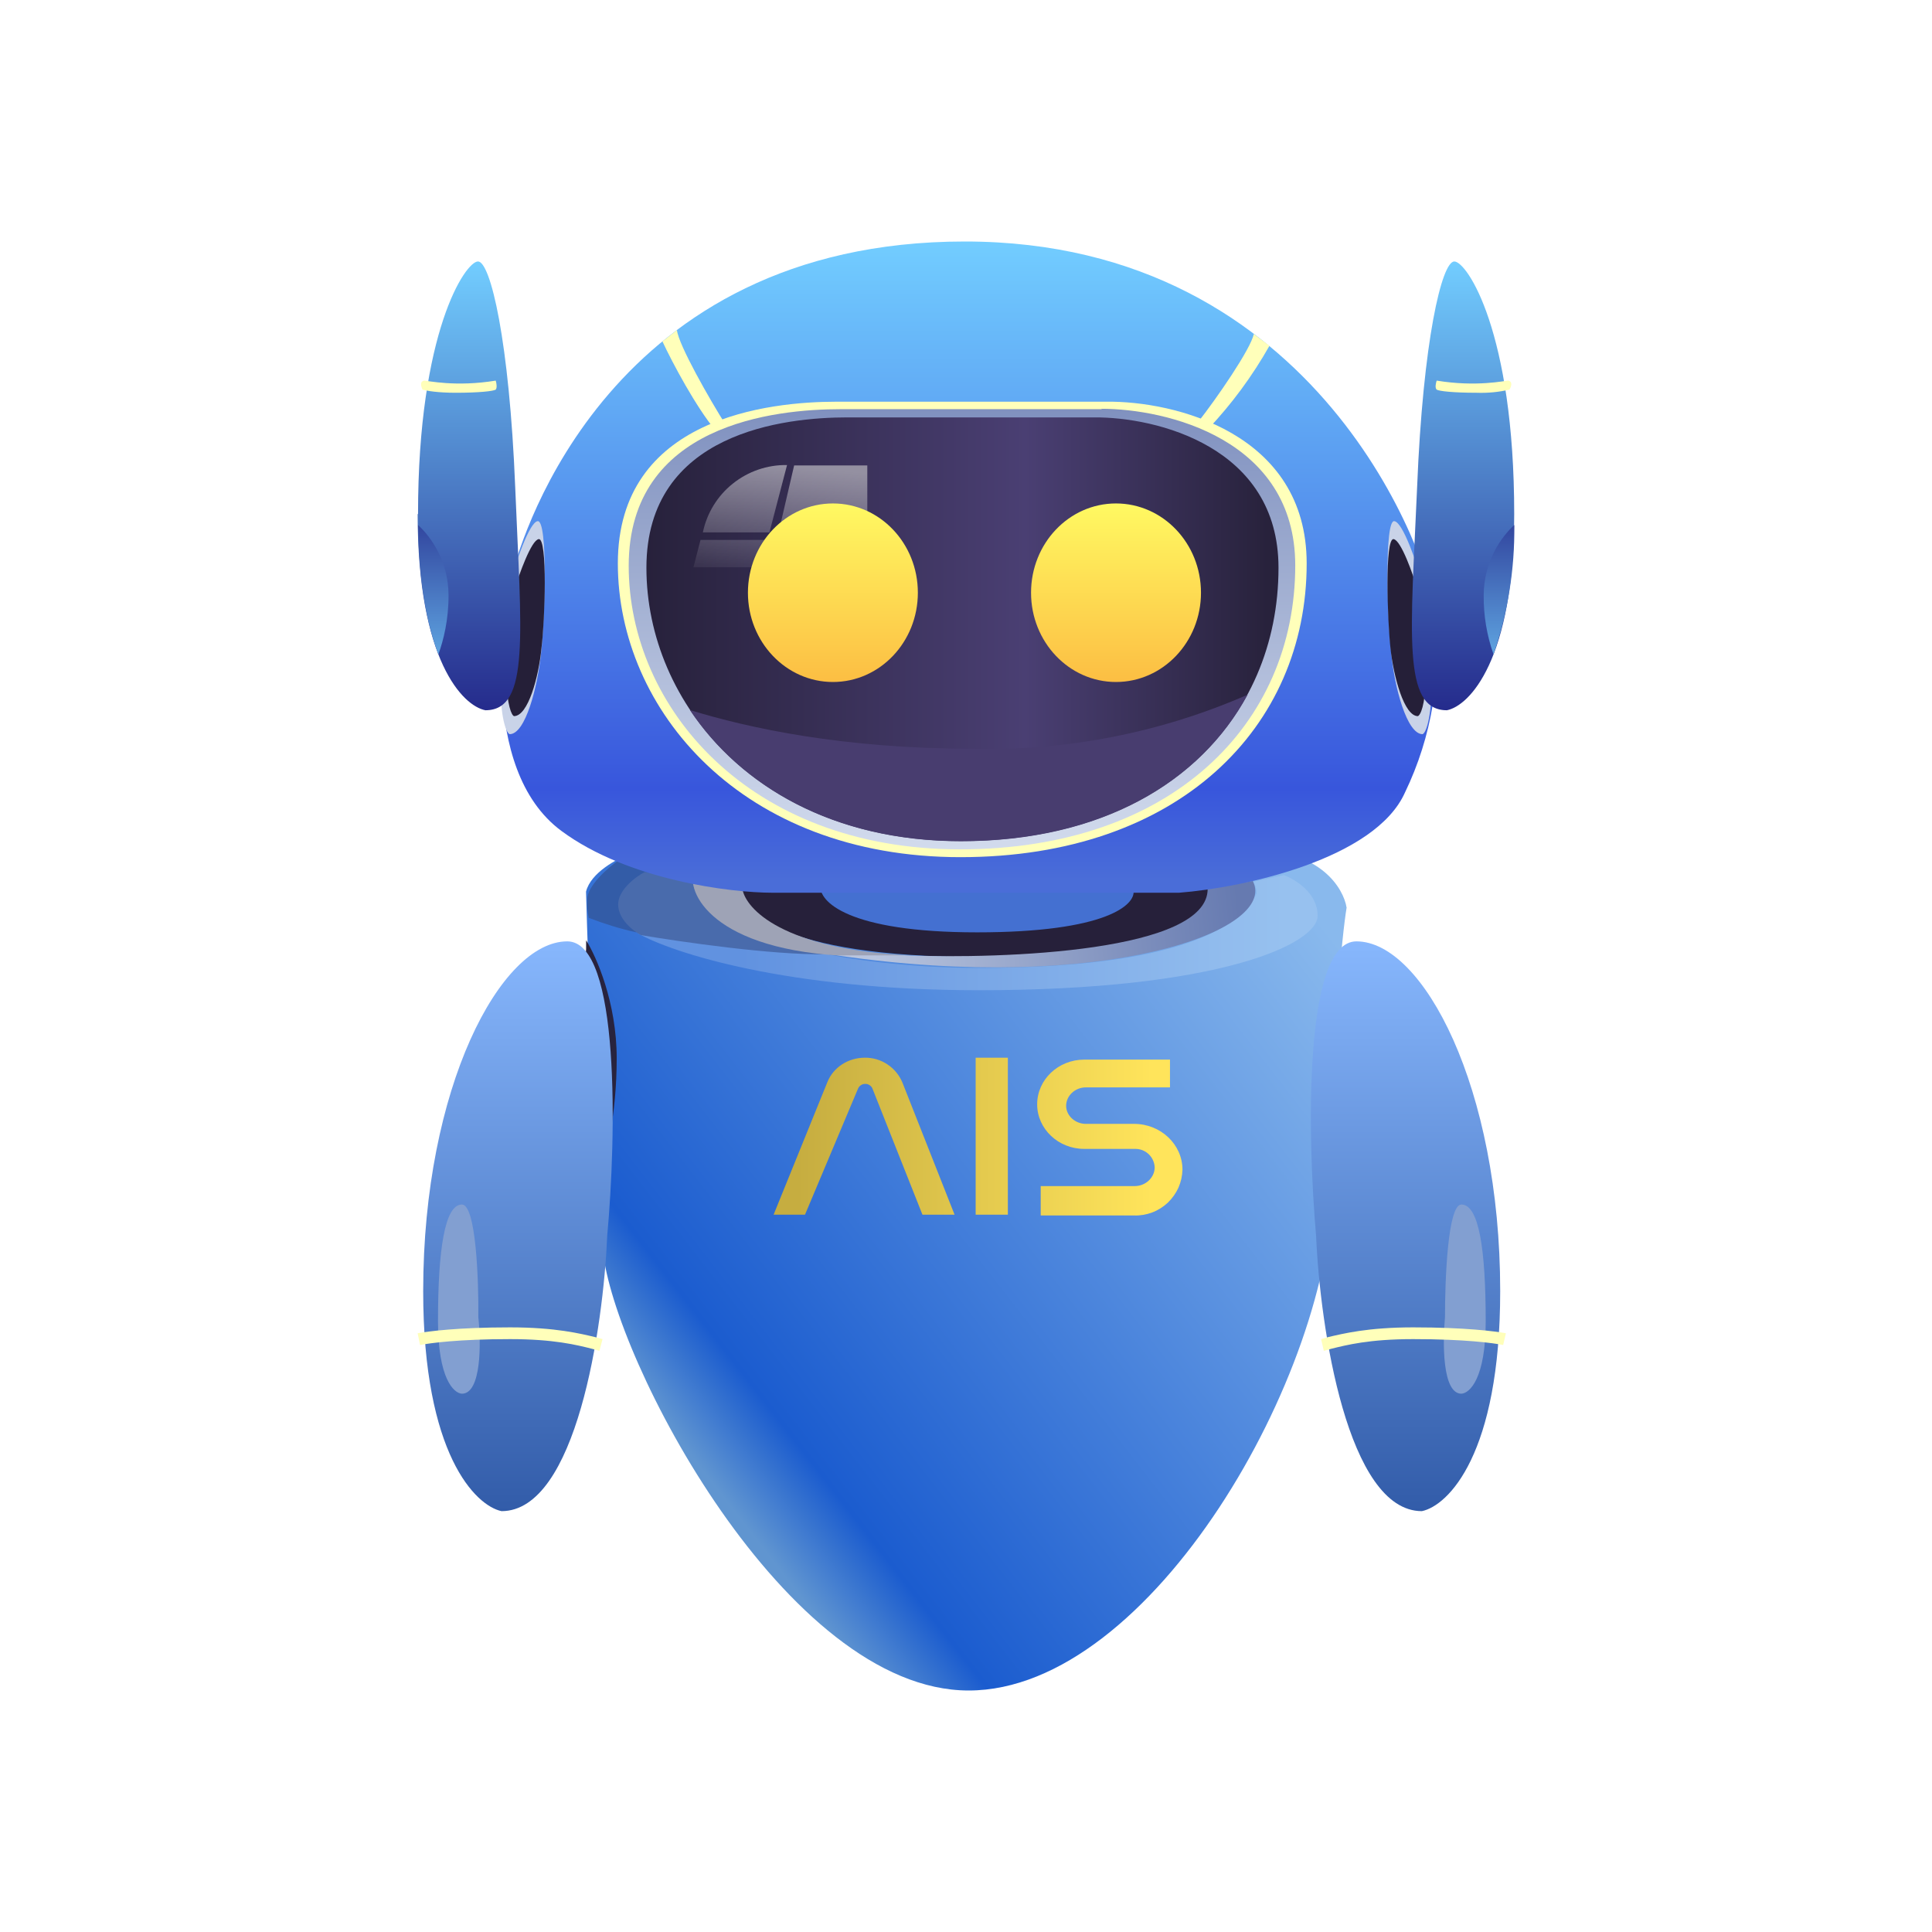 <svg width="24" height="24" viewBox="0 0 24 24" fill="none" xmlns="http://www.w3.org/2000/svg">
<rect x="0" y="0" width="24" height="24" fill="#333333" stroke="none"/>
<g clip-path="url(#clip0_328_26492)">
<path d="M24 0H0V24H24V0Z" fill="white"/>
<path d="M7.489 15.532C7.392 14.462 7.309 12.112 7.28 11.076C7.339 10.838 7.669 10.667 7.82 10.609C10.058 10.594 14.733 10.56 15.57 10.56C16.402 10.56 16.689 11.032 16.728 11.275C16.669 11.635 16.552 12.822 16.552 14.7C16.552 17.045 14.305 21 12.033 21C9.761 21 7.616 16.87 7.489 15.532Z" fill="url(#paint0_linear_328_26492)"/>
<path d="M10.214 11.839C9.448 11.799 8.684 11.718 7.927 11.596C8.346 11.834 9.776 12.301 12.16 12.301C15.142 12.301 16.368 11.727 16.368 11.377C16.368 11.09 16.09 10.925 15.949 10.871L15.565 10.954C15.595 10.996 15.61 11.047 15.609 11.1C15.21 11.912 13.303 12.024 12.155 12.024C11.245 12.024 10.481 11.902 10.209 11.839H10.214Z" fill="url(#paint1_linear_328_26492)"/>
<path d="M12.142 11.888C9.68 11.888 9.135 11.294 9.169 10.992H15.104V11.104C15.143 11.362 14.603 11.888 12.142 11.888Z" fill="#26203A"/>
<path d="M12.14 11.582C10.525 11.582 10.165 11.192 10.194 10.998H14.081V11.066C14.106 11.236 13.751 11.582 12.136 11.582H12.14Z" fill="#4470D1"/>
<path d="M7.295 11.173C7.295 11.003 7.552 10.779 7.684 10.687L8.063 10.832L7.903 11.582C7.702 11.537 7.505 11.476 7.314 11.402C7.297 11.328 7.291 11.253 7.295 11.178V11.173Z" fill="#335CA7"/>
<path d="M7.679 11.236C7.679 11.421 7.869 11.567 7.961 11.616C8.448 11.699 9.586 11.864 10.248 11.854C8.983 11.674 8.642 11.164 8.638 10.93L8.01 10.833C7.903 10.886 7.679 11.052 7.679 11.236Z" fill="#496BAC"/>
<path d="M9.227 11.046L8.604 10.929C8.619 11.294 9.188 11.994 11.314 11.868C9.723 11.795 9.261 11.289 9.222 11.041L9.227 11.046Z" fill="#9EA3B6"/>
<path d="M11.232 11.868H10.395C13.693 12.349 15.887 11.566 15.562 10.943L15.002 11.041C15.007 11.819 12.492 11.916 11.232 11.868Z" fill="url(#paint2_linear_328_26492)"/>
<path d="M14.646 11.09H9.601C9.071 11.09 7.801 10.934 6.974 10.322C5.928 9.548 6.254 7.534 6.371 7.101C6.488 6.673 7.568 3 11.985 3C16.407 3 17.774 6.989 17.823 7.592V7.612C17.916 8.376 17.788 9.151 17.453 9.845C17.083 10.672 15.454 11.027 14.646 11.09Z" fill="url(#paint3_linear_328_26492)"/>
<path d="M13.746 4.99H10.394C9.557 4.99 7.675 5.185 7.675 6.999C7.675 8.814 9.212 10.648 11.931 10.648C14.651 10.648 16.232 9.028 16.232 6.999C16.232 5.374 14.578 4.98 13.746 4.99Z" fill="#FFFFBA"/>
<path d="M13.687 5.083H10.442C9.63 5.083 7.81 5.268 7.81 7.029C7.81 8.78 9.299 10.551 11.926 10.551C14.557 10.551 16.09 8.994 16.09 7.024C16.09 5.452 14.485 5.078 13.682 5.078L13.687 5.083Z" fill="url(#paint4_linear_328_26492)"/>
<path d="M6.678 6.474C6.576 6.488 6.405 6.994 6.332 7.242C6.284 7.495 6.206 8.103 6.216 8.536C6.225 8.974 6.298 9.11 6.332 9.12C6.527 9.12 6.678 8.536 6.722 8.108C6.77 7.685 6.809 6.454 6.678 6.474Z" fill="#C9D3E8"/>
<path d="M6.692 6.697C6.599 6.711 6.449 7.135 6.385 7.339C6.351 7.543 6.278 8.049 6.288 8.409C6.298 8.769 6.356 8.886 6.385 8.896C6.56 8.896 6.692 8.409 6.726 8.054C6.77 7.704 6.804 6.682 6.692 6.697Z" fill="#251F38"/>
<path d="M5.188 6.386C5.188 8.2 5.748 8.769 6.03 8.823C6.59 8.823 6.473 7.864 6.4 6.05C6.327 4.235 6.093 3.248 5.938 3.248C5.782 3.248 5.193 4.119 5.193 6.386H5.188Z" fill="url(#paint5_linear_328_26492)"/>
<path d="M6.158 4.728C5.662 4.81 5.307 4.728 5.268 4.728C5.209 4.742 5.234 4.806 5.248 4.84C5.297 4.854 5.433 4.879 5.662 4.879C5.949 4.879 6.129 4.859 6.158 4.84C6.177 4.82 6.168 4.757 6.158 4.728Z" fill="#FFFFBA"/>
<path d="M5.446 8.128C5.509 7.953 5.572 7.705 5.572 7.398C5.572 6.965 5.344 6.659 5.193 6.522C5.203 7.252 5.31 7.773 5.446 8.128Z" fill="url(#paint6_linear_328_26492)"/>
<path d="M17.321 6.474C17.428 6.488 17.598 6.994 17.671 7.242C17.72 7.495 17.798 8.103 17.788 8.536C17.773 8.974 17.705 9.11 17.671 9.12C17.477 9.12 17.321 8.536 17.282 8.108C17.233 7.685 17.195 6.454 17.321 6.474Z" fill="#C9D3E8"/>
<path d="M17.312 6.697C17.404 6.711 17.555 7.135 17.613 7.339C17.652 7.543 17.725 8.049 17.711 8.409C17.706 8.769 17.643 8.886 17.613 8.896C17.443 8.896 17.312 8.409 17.273 8.054C17.234 7.704 17.2 6.682 17.312 6.697Z" fill="#251F38"/>
<path d="M18.81 6.386C18.81 8.2 18.251 8.769 17.974 8.823C17.414 8.823 17.526 7.864 17.604 6.05C17.677 4.235 17.91 3.248 18.066 3.248C18.222 3.248 18.81 4.119 18.81 6.386Z" fill="url(#paint7_linear_328_26492)"/>
<path d="M17.847 4.728C18.343 4.81 18.698 4.728 18.737 4.728C18.796 4.742 18.771 4.806 18.752 4.84C18.618 4.871 18.48 4.884 18.343 4.879C18.056 4.879 17.876 4.859 17.847 4.84C17.823 4.82 17.837 4.757 17.847 4.728Z" fill="#FFFFBA"/>
<path d="M18.553 8.128C18.47 7.893 18.429 7.647 18.431 7.398C18.431 6.965 18.66 6.659 18.811 6.522C18.818 7.068 18.731 7.612 18.553 8.128Z" fill="url(#paint8_linear_328_26492)"/>
<path d="M13.595 5.185H10.525C9.757 5.185 8.03 5.365 8.03 7.053C8.03 8.746 9.441 10.448 11.936 10.448C14.427 10.448 15.882 8.945 15.882 7.053C15.882 5.545 14.359 5.18 13.595 5.185Z" fill="url(#paint9_linear_328_26492)"/>
<path d="M15.498 8.63C14.422 9.101 13.256 9.33 12.083 9.301C10.477 9.301 9.295 9.044 8.57 8.82C9.198 9.759 10.346 10.45 11.937 10.45C13.678 10.45 14.909 9.72 15.498 8.63Z" fill="#483D6F"/>
<path d="M9.558 6.614H8.731C8.781 6.375 8.912 6.16 9.103 6.008C9.294 5.855 9.532 5.773 9.777 5.777L9.558 6.614ZM10.774 5.782H9.865L9.675 6.6H10.774V5.782ZM8.702 6.707H9.539L9.461 7.047H8.614L8.702 6.707Z" fill="url(#paint10_linear_328_26492)"/>
<path d="M10.347 8.472C10.93 8.472 11.402 7.975 11.402 7.363C11.402 6.75 10.93 6.254 10.347 6.254C9.764 6.254 9.291 6.75 9.291 7.363C9.291 7.975 9.764 8.472 10.347 8.472Z" fill="url(#paint11_linear_328_26492)"/>
<path d="M13.863 8.472C14.446 8.472 14.919 7.975 14.919 7.363C14.919 6.75 14.446 6.254 13.863 6.254C13.28 6.254 12.808 6.75 12.808 7.363C12.808 7.975 13.28 8.472 13.863 8.472Z" fill="url(#paint12_linear_328_26492)"/>
<path d="M8.891 5.351C8.648 5.059 8.356 4.514 8.229 4.241L8.409 4.1C8.429 4.285 8.818 4.966 9.018 5.282C8.988 5.307 8.925 5.351 8.891 5.351ZM15.006 5.331C15.302 5.018 15.558 4.67 15.77 4.295L15.575 4.149C15.541 4.329 15.113 4.952 14.875 5.253C14.904 5.278 14.972 5.326 15.006 5.331Z" fill="#FFFFBA"/>
<path d="M7.281 11.68V11.792C7.233 12.356 7.125 13.514 7.125 13.606C7.125 13.699 7.344 14.297 7.456 14.589C7.524 14.399 7.661 13.845 7.661 13.149C7.661 12.453 7.408 11.884 7.281 11.68Z" fill="#28233E"/>
<path d="M5.257 16.038C5.257 18.067 5.909 18.704 6.23 18.772C7.159 18.772 7.495 16.49 7.543 15.352C7.655 14.131 7.709 11.694 7.047 11.694C6.22 11.694 5.257 13.508 5.257 16.038Z" fill="url(#paint13_linear_328_26492)"/>
<path d="M5.441 16.413C5.441 17.123 5.636 17.308 5.738 17.313C5.981 17.313 5.977 16.68 5.942 16.364C5.947 15.897 5.913 14.963 5.738 14.963C5.524 14.963 5.441 15.527 5.441 16.413Z" fill="#829FD1"/>
<path d="M6.337 16.635C5.694 16.635 5.344 16.684 5.218 16.708L5.188 16.562C5.325 16.538 5.685 16.489 6.337 16.489C6.901 16.489 7.212 16.567 7.397 16.611L7.485 16.635L7.446 16.781C7.416 16.773 7.387 16.765 7.358 16.756C7.168 16.708 6.881 16.635 6.337 16.635Z" fill="#FFFFBA"/>
<path d="M18.636 16.038C18.636 18.067 17.989 18.704 17.663 18.772C16.739 18.772 16.398 16.49 16.349 15.352C16.242 14.131 16.189 11.694 16.85 11.694C17.677 11.694 18.636 13.508 18.636 16.038Z" fill="url(#paint14_linear_328_26492)"/>
<path d="M18.456 16.413C18.456 17.123 18.257 17.308 18.154 17.313C17.916 17.313 17.921 16.68 17.95 16.364C17.95 15.897 17.984 14.963 18.154 14.963C18.373 14.963 18.456 15.527 18.456 16.413Z" fill="#829FD1"/>
<path d="M17.555 16.635C18.202 16.635 18.552 16.684 18.673 16.708L18.707 16.562C18.571 16.538 18.206 16.489 17.555 16.489C16.99 16.489 16.684 16.567 16.494 16.611L16.411 16.635L16.445 16.781L16.533 16.756C16.727 16.708 17.009 16.635 17.555 16.635Z" fill="#FFFFBA"/>
<path d="M10.277 13.445L9.61 15.089H10L10.661 13.518C10.669 13.502 10.682 13.488 10.697 13.479C10.713 13.469 10.73 13.464 10.749 13.465C10.767 13.464 10.785 13.469 10.8 13.479C10.816 13.488 10.828 13.502 10.836 13.518L11.459 15.089H11.858L11.211 13.45C11.173 13.357 11.108 13.278 11.025 13.223C10.942 13.167 10.844 13.138 10.744 13.139C10.535 13.139 10.35 13.26 10.277 13.445ZM12.12 13.139H12.52V15.089H12.12V13.143V13.139ZM12.928 15.099V14.734H14.096C14.232 14.734 14.344 14.627 14.344 14.501C14.341 14.438 14.314 14.38 14.269 14.337C14.223 14.294 14.163 14.271 14.101 14.272H13.468C13.147 14.272 12.884 14.024 12.884 13.718C12.884 13.411 13.147 13.163 13.468 13.163H14.534V13.508H13.488C13.356 13.508 13.244 13.611 13.244 13.737C13.244 13.859 13.356 13.961 13.488 13.961H14.086C14.422 13.961 14.689 14.219 14.689 14.53C14.687 14.607 14.67 14.683 14.639 14.754C14.607 14.824 14.562 14.887 14.506 14.941C14.45 14.993 14.384 15.035 14.312 15.062C14.24 15.089 14.163 15.102 14.086 15.099H12.928Z" fill="url(#paint15_linear_328_26492)"/>
</g>
<defs>
<linearGradient id="paint0_linear_328_26492" x1="16.728" y1="11.864" x2="8.638" y2="18.144" gradientUnits="userSpaceOnUse">
<stop stop-color="#89B9ED"/>
<stop offset="0.89" stop-color="#1B5CCF"/>
<stop offset="1" stop-color="#6095D0"/>
</linearGradient>
<linearGradient id="paint1_linear_328_26492" x1="9.202" y1="11.98" x2="15.959" y2="11.98" gradientUnits="userSpaceOnUse">
<stop stop-color="#6192E0"/>
<stop offset="1" stop-color="#97C1EF"/>
</linearGradient>
<linearGradient id="paint2_linear_328_26492" x1="10.867" y1="12.082" x2="15.425" y2="11.615" gradientUnits="userSpaceOnUse">
<stop stop-color="#B9C5DE"/>
<stop offset="1" stop-color="#667AB0"/>
</linearGradient>
<linearGradient id="paint3_linear_328_26492" x1="12.038" y1="3" x2="12.038" y2="11.09" gradientUnits="userSpaceOnUse">
<stop stop-color="#72CDFF"/>
<stop offset="0.84" stop-color="#3856DC"/>
<stop offset="0.98" stop-color="#4A6DD8"/>
</linearGradient>
<linearGradient id="paint4_linear_328_26492" x1="11.955" y1="5.078" x2="11.955" y2="10.551" gradientUnits="userSpaceOnUse">
<stop stop-color="#8091BF"/>
<stop offset="1" stop-color="#D2DBED"/>
</linearGradient>
<linearGradient id="paint5_linear_328_26492" x1="5.826" y1="3.248" x2="5.826" y2="8.823" gradientUnits="userSpaceOnUse">
<stop stop-color="#72CDFF"/>
<stop offset="1" stop-color="#252B8C"/>
</linearGradient>
<linearGradient id="paint6_linear_328_26492" x1="5.383" y1="6.522" x2="5.383" y2="8.128" gradientUnits="userSpaceOnUse">
<stop stop-color="#32469F"/>
<stop offset="1" stop-color="#5EA3E0"/>
</linearGradient>
<linearGradient id="paint7_linear_328_26492" x1="18.173" y1="3.248" x2="18.173" y2="8.823" gradientUnits="userSpaceOnUse">
<stop stop-color="#72CDFF"/>
<stop offset="1" stop-color="#252B8C"/>
</linearGradient>
<linearGradient id="paint8_linear_328_26492" x1="18.621" y1="6.522" x2="18.621" y2="8.128" gradientUnits="userSpaceOnUse">
<stop stop-color="#32469F"/>
<stop offset="1" stop-color="#5EA3E0"/>
</linearGradient>
<linearGradient id="paint9_linear_328_26492" x1="8.03" y1="6.892" x2="15.741" y2="6.892" gradientUnits="userSpaceOnUse">
<stop stop-color="#27213B"/>
<stop offset="0.61" stop-color="#4A3F73"/>
<stop offset="1" stop-color="#28223C"/>
</linearGradient>
<linearGradient id="paint10_linear_328_26492" x1="9.694" y1="5.777" x2="9.543" y2="7.329" gradientUnits="userSpaceOnUse">
<stop stop-color="#9490A1"/>
<stop offset="1" stop-color="#9490A1" stop-opacity="0"/>
</linearGradient>
<linearGradient id="paint11_linear_328_26492" x1="10.347" y1="6.254" x2="10.347" y2="8.472" gradientUnits="userSpaceOnUse">
<stop stop-color="#FFF962"/>
<stop offset="1" stop-color="#FCBE43"/>
</linearGradient>
<linearGradient id="paint12_linear_328_26492" x1="13.863" y1="6.254" x2="13.863" y2="8.472" gradientUnits="userSpaceOnUse">
<stop stop-color="#FFF962"/>
<stop offset="1" stop-color="#FCBE43"/>
</linearGradient>
<linearGradient id="paint13_linear_328_26492" x1="6.434" y1="11.694" x2="6.434" y2="18.772" gradientUnits="userSpaceOnUse">
<stop stop-color="#87B7FD"/>
<stop offset="1" stop-color="#325CA9"/>
</linearGradient>
<linearGradient id="paint14_linear_328_26492" x1="17.459" y1="11.694" x2="17.459" y2="18.772" gradientUnits="userSpaceOnUse">
<stop stop-color="#87B7FD"/>
<stop offset="1" stop-color="#325CA9"/>
</linearGradient>
<linearGradient id="paint15_linear_328_26492" x1="9.917" y1="14.783" x2="14.315" y2="14.783" gradientUnits="userSpaceOnUse">
<stop stop-color="#C6AD40"/>
<stop offset="1" stop-color="#FFE45B"/>
</linearGradient>
<clipPath id="clip0_328_26492">
<rect width="24" height="24" fill="white"/>
</clipPath>
</defs>
</svg>
